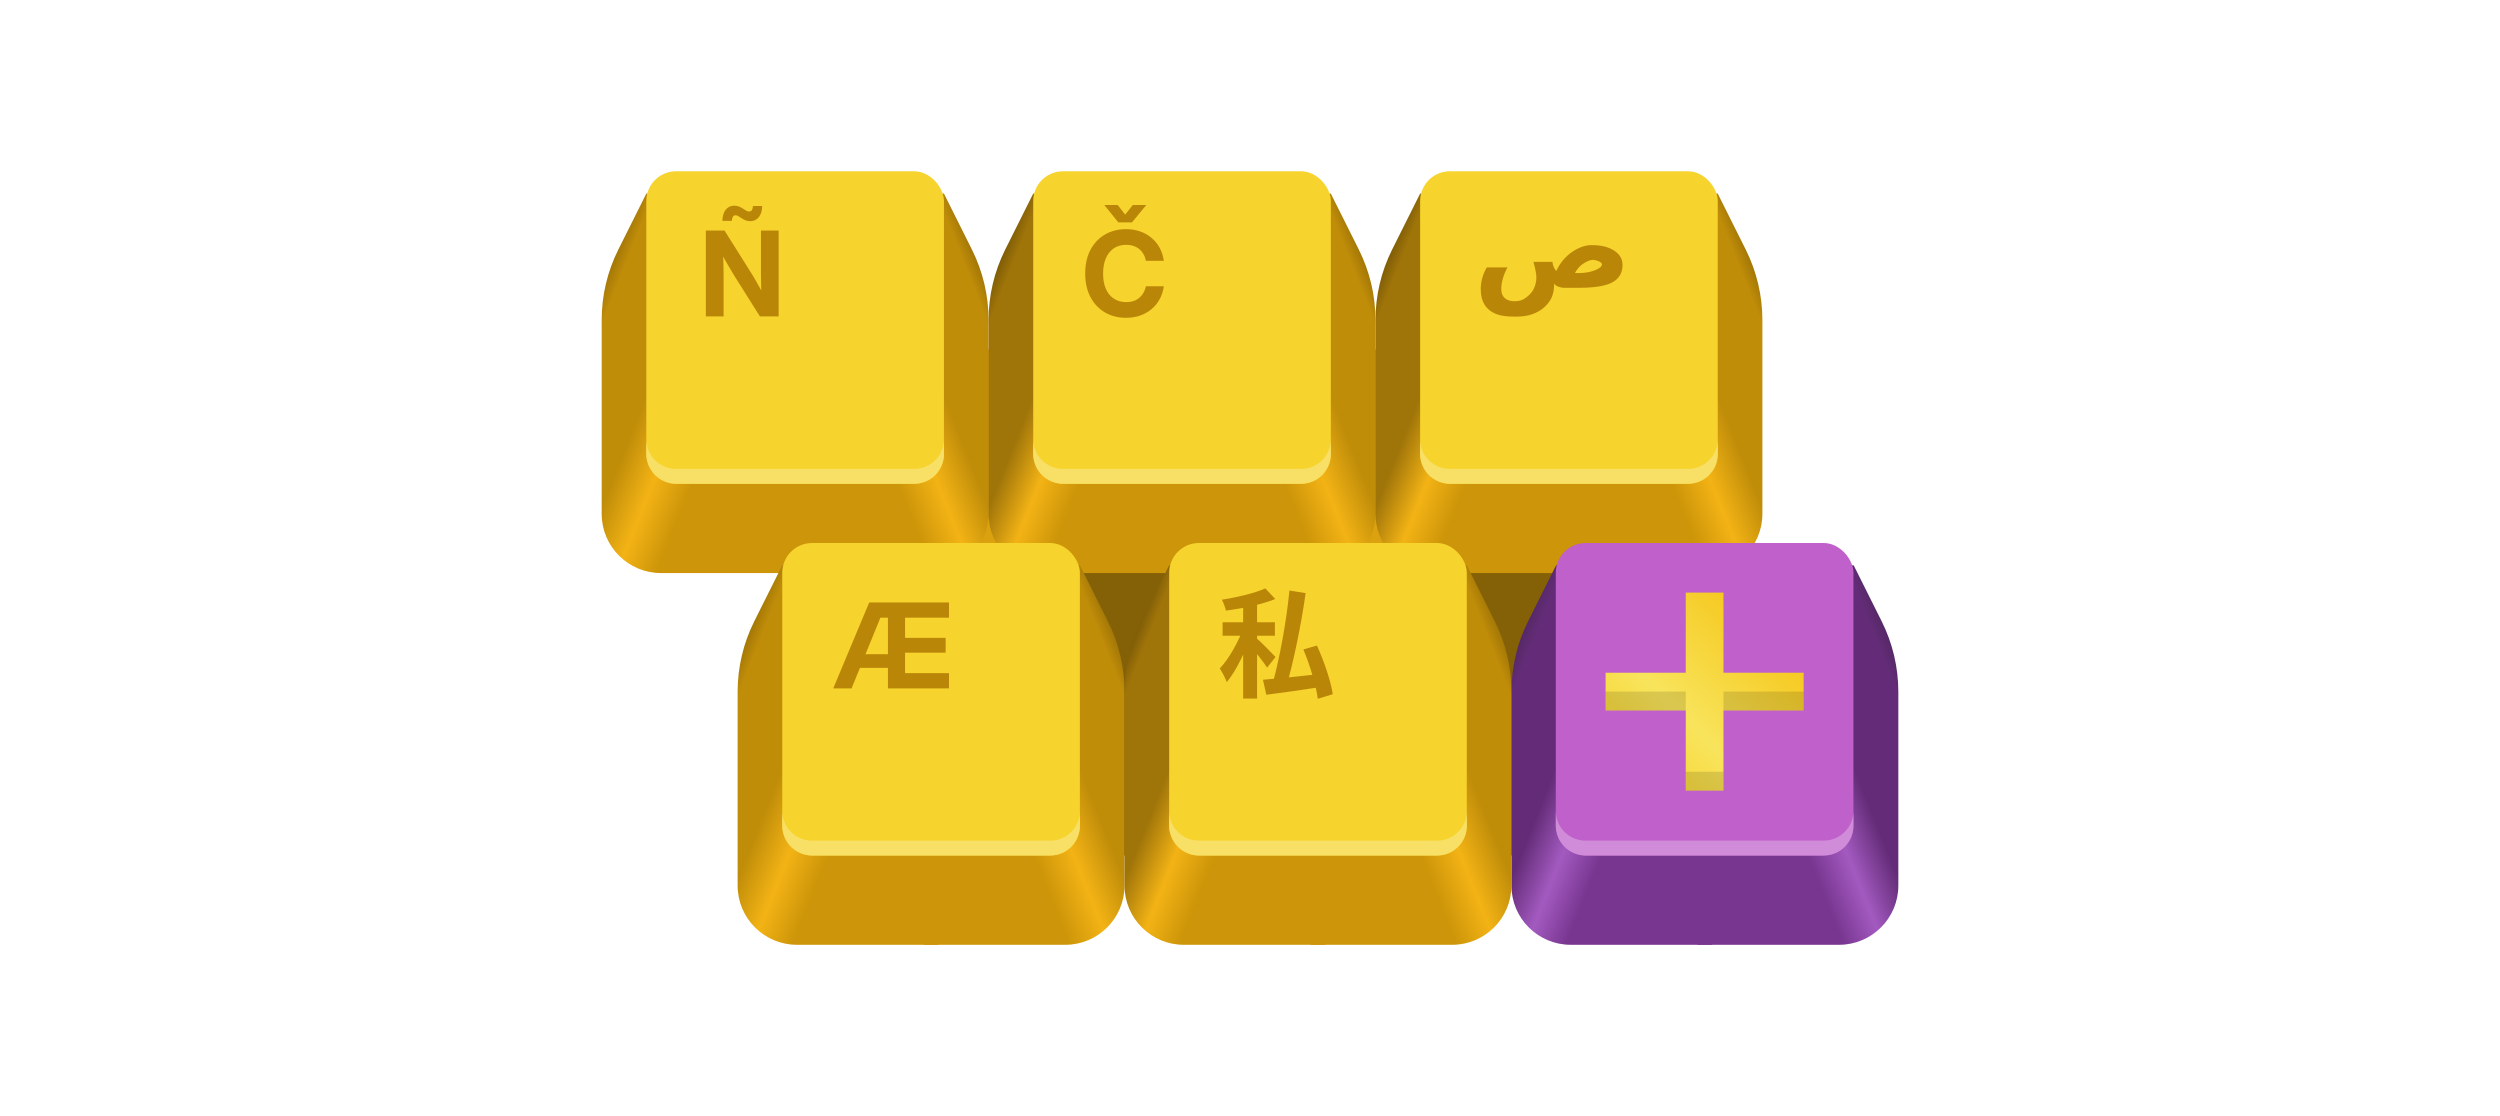 <?xml version="1.0" encoding="UTF-8" standalone="no"?>
<!-- Created with Inkscape (http://www.inkscape.org/) -->

<svg
   width="336"
   height="150"
   viewBox="0 0 336 150"
   version="1.1"
   id="svg1"
   inkscape:version="1.3.2 (091e20ef0f, 2023-11-25)"
   xml:space="preserve"
   sodipodi:docname="multilingual.svg"
   xmlns:inkscape="http://www.inkscape.org/namespaces/inkscape"
   xmlns:sodipodi="http://sodipodi.sourceforge.net/DTD/sodipodi-0.dtd"
   xmlns:xlink="http://www.w3.org/1999/xlink"
   xmlns="http://www.w3.org/2000/svg"
   xmlns:svg="http://www.w3.org/2000/svg"><sodipodi:namedview
     id="namedview1"
     pagecolor="#ffffff"
     bordercolor="#000000"
     borderopacity="0.25"
     inkscape:showpageshadow="false"
     inkscape:pageopacity="0.0"
     inkscape:pagecheckerboard="false"
     inkscape:deskcolor="#ffffff"
     inkscape:document-units="px"
     inkscape:zoom="1.4293017"
     inkscape:cx="117.53992"
     inkscape:cy="-19.240165"
     inkscape:window-width="1920"
     inkscape:window-height="1011"
     inkscape:window-x="0"
     inkscape:window-y="0"
     inkscape:window-maximized="1"
     inkscape:current-layer="layer1-3"
     showgrid="false"><inkscape:grid
       id="grid1"
       units="px"
       originx="0"
       originy="0"
       spacingx="1"
       spacingy="1"
       empcolor="#0099e5"
       empopacity="0.302"
       color="#0099e5"
       opacity="0.149"
       empspacing="5"
       dotted="false"
       gridanglex="30"
       gridanglez="30"
       visible="false" /></sodipodi:namedview><defs
     id="defs1"><linearGradient
       y2="236"
       x2="96"
       y1="236"
       x1="32"
       gradientTransform="translate(604.817,170.586)"
       gradientUnits="userSpaceOnUse"
       id="linearGradient1099"
       xlink:href="#linearGradient1036" /><linearGradient
       id="linearGradient1036"><stop
         id="stop1032"
         offset="0"
         style="stop-color:#d5d3cf;stop-opacity:1;" /><stop
         id="stop1034"
         offset="1"
         style="stop-color:#f6f5f4;stop-opacity:1" /></linearGradient><radialGradient
       r="32"
       fy="-76"
       fx="-244"
       cy="-76"
       cx="-244"
       gradientTransform="matrix(0.883,0,0,0.883,-460.35,463.12)"
       gradientUnits="userSpaceOnUse"
       id="radialGradient1103"
       xlink:href="#linearGradient1069" /><linearGradient
       id="linearGradient1069"><stop
         id="stop1065"
         offset="0"
         style="stop-color:#d5d3cf;stop-opacity:1" /><stop
         id="stop1067-1"
         offset="1"
         style="stop-color:#949390;stop-opacity:1" /></linearGradient><linearGradient
       gradientUnits="userSpaceOnUse"
       y2="232"
       x2="64"
       y1="262.5"
       x1="64"
       id="linearGradient1027"
       xlink:href="#linearGradient1025"
       gradientTransform="translate(-470.586,432.817)" /><linearGradient
       id="linearGradient1025"><stop
         id="stop1021"
         offset="0"
         style="stop-color:#9a9996;stop-opacity:1" /><stop
         id="stop1023"
         offset="1"
         style="stop-color:#77767b;stop-opacity:1" /></linearGradient><inkscape:path-effect
       effect="spiro"
       id="path-effect35304-9"
       is_visible="true"
       lpeversion="0" /><clipPath
       clipPathUnits="userSpaceOnUse"
       id="clipPath1609-7"><path
         sodipodi:nodetypes="cccccc"
         inkscape:connector-curvature="0"
         id="path1611-5"
         d="m 252,116 28,-28 v -8 h -36 v 36 z"
         style="fill:#e74747;stroke:none;stroke-width:0.25px;stroke-linecap:butt;stroke-linejoin:miter;stroke-opacity:1" /></clipPath><linearGradient
       id="linearGradient1697"><stop
         id="stop1685"
         offset="0"
         style="stop-color:#deddda;stop-opacity:1" /><stop
         style="stop-color:#eeeeec;stop-opacity:1"
         offset="0.045"
         id="stop1687" /><stop
         id="stop1689"
         offset="0.091"
         style="stop-color:#deddda;stop-opacity:1" /><stop
         style="stop-color:#deddda;stop-opacity:1"
         offset="0.909"
         id="stop1691" /><stop
         id="stop1693"
         offset="0.955"
         style="stop-color:#eeeeec;stop-opacity:1" /><stop
         id="stop1695"
         offset="1"
         style="stop-color:#c0bfbc;stop-opacity:1" /></linearGradient><clipPath
       clipPathUnits="userSpaceOnUse"
       id="clipPath1289"><path
         style="display:inline;opacity:1;vector-effect:none;fill:none;fill-opacity:1;stroke:#000000;stroke-width:4;stroke-linecap:round;stroke-linejoin:round;stroke-miterlimit:4;stroke-dasharray:none;stroke-dashoffset:0;stroke-opacity:1;marker:none;marker-start:none;marker-mid:none;marker-end:none;paint-order:normal;enable-background:new"
         d="m 64,-148 h 64 l 64,-64 64,64 h 192 c 17.728,0 32,14.272 32,32 v 288 c 0,17.728 -14.272,32 -32,32 H 256 l -64,-64 -64,64 H 64 C 46.272,204 32,189.728 32,172 v -288 c 0,-17.728 14.409,-34.199 32,-32 z"
         id="path1291"
         inkscape:connector-curvature="0"
         sodipodi:nodetypes="scccsssscccssss" /></clipPath><linearGradient
       id="paint3_linear-2-6-5"
       x2="1"
       gradientUnits="userSpaceOnUse"
       gradientTransform="matrix(0,6,-12,0,-64,209.997)"><stop
         stop-color="#C01C27"
         id="stop91-0-7-4" /><stop
         offset="1"
         stop-color="#E01B24"
         id="stop93-2-5-7" /></linearGradient><clipPath
       clipPathUnits="userSpaceOnUse"
       id="clipPath1609"><path
         sodipodi:nodetypes="cccccc"
         inkscape:connector-curvature="0"
         id="path1611"
         d="m 252,116 28,-28 v -8 h -36 v 36 z"
         style="fill:#e74747;stroke:none;stroke-width:0.25px;stroke-linecap:butt;stroke-linejoin:miter;stroke-opacity:1" /></clipPath><inkscape:path-effect
       effect="fillet_chamfer"
       id="path-effect187"
       is_visible="true"
       lpeversion="1"
       nodesatellites_param="F,0,0,1,0,0,0,1 @ F,0,1,1,0,1.414,0,1 @ F,0,0,1,0,1.414,0,1 @ F,0,0,1,0,0,0,1"
       radius="0"
       unit="px"
       method="auto"
       mode="F"
       chamfer_steps="1"
       flexible="false"
       use_knot_distance="true"
       apply_no_radius="true"
       apply_with_radius="true"
       only_selected="false"
       hide_knots="false" /><inkscape:path-effect
       effect="fillet_chamfer"
       id="path-effect136"
       is_visible="true"
       lpeversion="1"
       nodesatellites_param="F,0,0,1,0,2.409,0,1 @ F,0,0,1,0,2.409,0,1 @ F,0,0,1,0,0,0,1 @ F,0,0,1,0,2.719,0,1 @ F,0,0,1,0,2.409,0,1 @ F,0,0,1,0,0,0,1 @ F,0,0,1,0,2.409,0,1"
       radius="0"
       unit="px"
       method="auto"
       mode="F"
       chamfer_steps="1"
       flexible="false"
       use_knot_distance="true"
       apply_no_radius="true"
       apply_with_radius="true"
       only_selected="false"
       hide_knots="false" /><inkscape:path-effect
       effect="fillet_chamfer"
       id="path-effect134"
       is_visible="true"
       lpeversion="1"
       nodesatellites_param="F,0,0,1,0,2.068,0,1 @ F,0,0,1,0,1.428,0,1 @ F,0,0,1,0,0,0,1 @ F,0,0,1,0,3.121,0,1 @ F,0,0,1,0,1.118,0,1 @ F,0,0,1,0,3.086,0,1 @ F,0,0,1,0,0,0,1 @ F,0,0,1,0,2.068,0,1"
       radius="0"
       unit="px"
       method="auto"
       mode="F"
       chamfer_steps="1"
       flexible="false"
       use_knot_distance="true"
       apply_no_radius="true"
       apply_with_radius="true"
       only_selected="false"
       hide_knots="false" /><inkscape:path-effect
       effect="fillet_chamfer"
       id="path-effect132"
       is_visible="true"
       lpeversion="1"
       nodesatellites_param="F,0,0,1,0,2.068,0,1 @ F,0,0,1,0,1.428,0,1 @ F,0,0,1,0,0,0,1 @ F,0,0,1,0,3.121,0,1 @ F,0,0,1,0,1.118,0,1 @ F,0,0,1,0,3.086,0,1 @ F,0,0,1,0,0,0,1 @ F,0,0,1,0,2.068,0,1"
       radius="0"
       unit="px"
       method="auto"
       mode="F"
       chamfer_steps="1"
       flexible="false"
       use_knot_distance="true"
       apply_no_radius="true"
       apply_with_radius="true"
       only_selected="false"
       hide_knots="false" /><inkscape:path-effect
       effect="fillet_chamfer"
       id="path-effect130"
       is_visible="true"
       lpeversion="1"
       nodesatellites_param="F,0,0,1,0,2.068,0,1 @ F,0,0,1,0,1.428,0,1 @ F,0,0,1,0,0,0,1 @ F,0,0,1,0,3.121,0,1 @ F,0,0,1,0,3.086,0,1 @ F,0,0,1,0,0,0,1 @ F,0,0,1,0,2.068,0,1"
       radius="0"
       unit="px"
       method="auto"
       mode="F"
       chamfer_steps="1"
       flexible="false"
       use_knot_distance="true"
       apply_no_radius="true"
       apply_with_radius="true"
       only_selected="false"
       hide_knots="false" /><inkscape:path-effect
       effect="fillet_chamfer"
       id="path-effect49"
       is_visible="true"
       lpeversion="1"
       nodesatellites_param="F,0,0,1,0,0,0,1 @ F,0,0,1,0,5,0,1 @ F,0,0,1,0,7.964,0,1 @ F,0,0,1,0,7.964,0,1 @ F,0,0,1,0,5,0,1 @ F,0,0,1,0,0,0,1"
       radius="0"
       unit="px"
       method="auto"
       mode="F"
       chamfer_steps="1"
       flexible="false"
       use_knot_distance="true"
       apply_no_radius="true"
       apply_with_radius="true"
       only_selected="false"
       hide_knots="false" /><inkscape:path-effect
       effect="fillet_chamfer"
       id="path-effect22"
       is_visible="true"
       lpeversion="1"
       nodesatellites_param="F,0,0,1,0,0,0,1 @ F,0,1,1,0,18.439,0,1 @ F,0,0,1,0,0,0,1 @ F,0,0,1,0,0,0,1 @ F,0,0,1,0,18.439,0,1 @ F,0,0,1,0,0,0,1"
       radius="0"
       unit="px"
       method="auto"
       mode="F"
       chamfer_steps="1"
       flexible="false"
       use_knot_distance="true"
       apply_no_radius="true"
       apply_with_radius="true"
       only_selected="false"
       hide_knots="false" /><inkscape:path-effect
       effect="fillet_chamfer"
       id="path-effect20"
       is_visible="true"
       lpeversion="1"
       nodesatellites_param="F,0,0,1,0,0,0,1 @ F,0,0,1,0,4.963,0,1 @ F,0,0,1,0,0,0,1 @ F,0,0,1,0,0,0,1 @ F,0,0,1,0,0,0,1 @ F,0,0,1,0,0,0,1"
       radius="0"
       unit="px"
       method="auto"
       mode="F"
       chamfer_steps="1"
       flexible="false"
       use_knot_distance="true"
       apply_no_radius="true"
       apply_with_radius="true"
       only_selected="false"
       hide_knots="false" /><inkscape:path-effect
       effect="fillet_chamfer"
       id="path-effect18"
       is_visible="true"
       lpeversion="1"
       nodesatellites_param="F,0,0,1,0,0,0,1 @ F,0,0,1,0,4.963,0,1 @ F,0,0,1,0,0,0,1 @ F,0,0,1,0,0,0,1 @ F,0,0,1,0,0,0,1 @ F,0,0,1,0,0,0,1"
       radius="0"
       unit="px"
       method="auto"
       mode="F"
       chamfer_steps="1"
       flexible="false"
       use_knot_distance="true"
       apply_no_radius="true"
       apply_with_radius="true"
       only_selected="false"
       hide_knots="false" /><inkscape:path-effect
       effect="fillet_chamfer"
       id="path-effect14"
       is_visible="true"
       lpeversion="1"
       nodesatellites_param="F,0,0,1,0,0,0,1 @ F,0,0,1,0,4.963,0,1 @ F,0,0,1,0,0,0,1 @ F,0,0,1,0,0,0,1 @ F,0,0,1,0,0,0,1 @ F,0,0,1,0,0,0,1"
       radius="0"
       unit="px"
       method="auto"
       mode="F"
       chamfer_steps="1"
       flexible="false"
       use_knot_distance="true"
       apply_no_radius="true"
       apply_with_radius="true"
       only_selected="false"
       hide_knots="false" /><inkscape:path-effect
       effect="fillet_chamfer"
       id="path-effect12"
       is_visible="true"
       lpeversion="1"
       nodesatellites_param="F,0,0,1,0,0,0,1 @ F,0,0,1,0,4.963,0,1 @ F,0,0,1,0,0,0,1 @ F,0,0,1,0,0,0,1 @ F,0,0,1,0,0,0,1 @ F,0,0,1,0,0,0,1"
       radius="0"
       unit="px"
       method="auto"
       mode="F"
       chamfer_steps="1"
       flexible="false"
       use_knot_distance="true"
       apply_no_radius="true"
       apply_with_radius="true"
       only_selected="false"
       hide_knots="false" /><inkscape:path-effect
       effect="fillet_chamfer"
       id="path-effect8"
       is_visible="true"
       lpeversion="1"
       nodesatellites_param="F,0,0,1,0,0,0,1 @ F,0,1,1,0,18.439,0,1 @ F,0,0,1,0,0,0,1 @ F,0,0,1,0,0,0,1 @ F,0,0,1,0,18.439,0,1 @ F,0,0,1,0,0,0,1"
       radius="0"
       unit="px"
       method="auto"
       mode="F"
       chamfer_steps="1"
       flexible="false"
       use_knot_distance="true"
       apply_no_radius="true"
       apply_with_radius="true"
       only_selected="false"
       hide_knots="false" /><inkscape:path-effect
       effect="fillet_chamfer"
       id="path-effect93"
       is_visible="true"
       lpeversion="1"
       nodesatellites_param="F,0,0,1,0,4.292,0,1 @ F,0,0,1,0,8,0,1 @ F,0,0,1,0,0,0,1 @ F,0,0,1,0,18.172,0,1 @ F,0,0,1,0,8,0,1 @ F,0,0,1,0,0,0,1 @ F,0,0,1,0,8,0,1"
       radius="0"
       unit="px"
       method="auto"
       mode="F"
       chamfer_steps="1"
       flexible="false"
       use_knot_distance="true"
       apply_no_radius="true"
       apply_with_radius="true"
       only_selected="false"
       hide_knots="false" /><inkscape:path-effect
       effect="fillet_chamfer"
       id="path-effect92"
       is_visible="true"
       lpeversion="1"
       nodesatellites_param="F,0,0,1,0,0,0,1 @ F,0,0,1,0,0,0,1 @ F,0,0,1,0,0,0,1"
       radius="0"
       unit="px"
       method="auto"
       mode="F"
       chamfer_steps="1"
       flexible="false"
       use_knot_distance="true"
       apply_no_radius="true"
       apply_with_radius="true"
       only_selected="false"
       hide_knots="false" /><inkscape:path-effect
       effect="fillet_chamfer"
       id="path-effect81"
       is_visible="true"
       lpeversion="1"
       nodesatellites_param="F,0,0,1,0,0,0,1 @ F,0,0,1,0,0,0,1 @ F,0,0,1,0,0,0,1 @ F,0,0,1,0,0,0,1"
       radius="0"
       unit="px"
       method="auto"
       mode="F"
       chamfer_steps="1"
       flexible="false"
       use_knot_distance="true"
       apply_no_radius="true"
       apply_with_radius="true"
       only_selected="false"
       hide_knots="false" /><inkscape:path-effect
       effect="fillet_chamfer"
       id="path-effect79"
       is_visible="true"
       lpeversion="1"
       nodesatellites_param="F,0,0,1,0,4,0,1 @ F,0,0,1,0,3.985,0,1 @ F,0,0,1,0,2.255,0,1 @ F,0,0,1,0,4,0,1"
       radius="0"
       unit="px"
       method="auto"
       mode="F"
       chamfer_steps="1"
       flexible="false"
       use_knot_distance="true"
       apply_no_radius="true"
       apply_with_radius="true"
       only_selected="false"
       hide_knots="false" /><inkscape:path-effect
       effect="fillet_chamfer"
       id="path-effect78"
       is_visible="true"
       lpeversion="1"
       nodesatellites_param="F,0,0,1,0,0,0,1 @ F,0,0,1,0,0,0,1 @ F,0,0,1,0,0,0,1 @ F,0,0,1,0,0,0,1"
       radius="0"
       unit="px"
       method="auto"
       mode="F"
       chamfer_steps="1"
       flexible="false"
       use_knot_distance="true"
       apply_no_radius="true"
       apply_with_radius="true"
       only_selected="false"
       hide_knots="false" /><radialGradient
       r="32"
       fy="-76"
       fx="-244"
       cy="-76"
       cx="-244"
       gradientTransform="matrix(0.883,0,0,0.883,-460.35,463.12)"
       gradientUnits="userSpaceOnUse"
       id="radialGradient1103-3"
       xlink:href="#linearGradient1069" /><inkscape:path-effect
       effect="spiro"
       id="path-effect35304-9-5"
       is_visible="true"
       lpeversion="0" /><clipPath
       clipPathUnits="userSpaceOnUse"
       id="clipPath1609-7-4"><path
         sodipodi:nodetypes="cccccc"
         inkscape:connector-curvature="0"
         id="path1611-5-7"
         d="m 252,116 28,-28 v -8 h -36 v 36 z"
         style="fill:#e74747;stroke:none;stroke-width:0.25px;stroke-linecap:butt;stroke-linejoin:miter;stroke-opacity:1" /></clipPath><clipPath
       clipPathUnits="userSpaceOnUse"
       id="clipPath1289-6"><path
         style="display:inline;opacity:1;vector-effect:none;fill:none;fill-opacity:1;stroke:#000000;stroke-width:4;stroke-linecap:round;stroke-linejoin:round;stroke-miterlimit:4;stroke-dasharray:none;stroke-dashoffset:0;stroke-opacity:1;marker:none;marker-start:none;marker-mid:none;marker-end:none;paint-order:normal;enable-background:new"
         d="m 64,-148 h 64 l 64,-64 64,64 h 192 c 17.728,0 32,14.272 32,32 v 288 c 0,17.728 -14.272,32 -32,32 H 256 l -64,-64 -64,64 H 64 C 46.272,204 32,189.728 32,172 v -288 c 0,-17.728 14.409,-34.199 32,-32 z"
         id="path1291-8"
         inkscape:connector-curvature="0"
         sodipodi:nodetypes="scccsssscccssss" /></clipPath><linearGradient
       id="paint3_linear-2-6-5-8"
       x2="1"
       gradientUnits="userSpaceOnUse"
       gradientTransform="matrix(0,6,-12,0,-64,209.997)"><stop
         stop-color="#C01C27"
         id="stop91-0-7-4-4" /><stop
         offset="1"
         stop-color="#E01B24"
         id="stop93-2-5-7-3" /></linearGradient><clipPath
       clipPathUnits="userSpaceOnUse"
       id="clipPath1609-1"><path
         sodipodi:nodetypes="cccccc"
         inkscape:connector-curvature="0"
         id="path1611-4"
         d="m 252,116 28,-28 v -8 h -36 v 36 z"
         style="fill:#e74747;stroke:none;stroke-width:0.25px;stroke-linecap:butt;stroke-linejoin:miter;stroke-opacity:1" /></clipPath><linearGradient
       id="linearGradient71"
       inkscape:collect="always"><stop
         style="stop-color:#783690;stop-opacity:1"
         offset="0"
         id="stop66" /><stop
         style="stop-color:#783690;stop-opacity:1"
         offset="0.426"
         id="stop67" /><stop
         style="stop-color:#a35ac0;stop-opacity:1;"
         offset="0.563"
         id="stop68" /><stop
         style="stop-color:#642c78;stop-opacity:1"
         offset="0.705"
         id="stop69" /><stop
         style="stop-color:#642c78;stop-opacity:1"
         offset="0.955"
         id="stop70" /><stop
         style="stop-color:#562968;stop-opacity:1;"
         offset="1"
         id="stop71" /></linearGradient><linearGradient
       id="linearGradient47"
       inkscape:collect="always"><stop
         style="stop-color:#cd9509;stop-opacity:1;"
         offset="0"
         id="stop42" /><stop
         style="stop-color:#cd9509;stop-opacity:1;"
         offset="0.426"
         id="stop43" /><stop
         style="stop-color:#f3b315;stop-opacity:1;"
         offset="0.563"
         id="stop44" /><stop
         style="stop-color:#9f7409;stop-opacity:1;"
         offset="0.705"
         id="stop45" /><stop
         style="stop-color:#9f7409;stop-opacity:1;"
         offset="0.955"
         id="stop46" /><stop
         style="stop-color:#815e07;stop-opacity:1;"
         offset="1"
         id="stop47" /></linearGradient><linearGradient
       id="linearGradient16"
       inkscape:collect="always"><stop
         style="stop-color:#cd9509;stop-opacity:1;"
         offset="0"
         id="stop11" /><stop
         style="stop-color:#cd9509;stop-opacity:1;"
         offset="0.426"
         id="stop12" /><stop
         style="stop-color:#f3b315;stop-opacity:1;"
         offset="0.563"
         id="stop13" /><stop
         style="stop-color:#c08d09;stop-opacity:1;"
         offset="0.705"
         id="stop14" /><stop
         style="stop-color:#c08d09;stop-opacity:1;"
         offset="0.955"
         id="stop15" /><stop
         style="stop-color:#a57907;stop-opacity:1;"
         offset="1"
         id="stop16" /></linearGradient><radialGradient
       r="32"
       fy="-76"
       fx="-244"
       cy="-76"
       cx="-244"
       gradientTransform="matrix(0.883,0,0,0.883,-460.35,463.12)"
       gradientUnits="userSpaceOnUse"
       id="radialGradient1103-5"
       xlink:href="#linearGradient1069" /><inkscape:path-effect
       effect="spiro"
       id="path-effect35304-9-9"
       is_visible="true"
       lpeversion="0" /><clipPath
       clipPathUnits="userSpaceOnUse"
       id="clipPath1609-7-1"><path
         sodipodi:nodetypes="cccccc"
         inkscape:connector-curvature="0"
         id="path1611-5-2"
         d="m 252,116 28,-28 v -8 h -36 v 36 z"
         style="fill:#e74747;stroke:none;stroke-width:0.25px;stroke-linecap:butt;stroke-linejoin:miter;stroke-opacity:1" /></clipPath><clipPath
       clipPathUnits="userSpaceOnUse"
       id="clipPath1289-62"><path
         style="display:inline;opacity:1;vector-effect:none;fill:none;fill-opacity:1;stroke:#000000;stroke-width:4;stroke-linecap:round;stroke-linejoin:round;stroke-miterlimit:4;stroke-dasharray:none;stroke-dashoffset:0;stroke-opacity:1;marker:none;marker-start:none;marker-mid:none;marker-end:none;paint-order:normal;enable-background:new"
         d="m 64,-148 h 64 l 64,-64 64,64 h 192 c 17.728,0 32,14.272 32,32 v 288 c 0,17.728 -14.272,32 -32,32 H 256 l -64,-64 -64,64 H 64 C 46.272,204 32,189.728 32,172 v -288 c 0,-17.728 14.409,-34.199 32,-32 z"
         id="path1291-6"
         inkscape:connector-curvature="0"
         sodipodi:nodetypes="scccsssscccssss" /></clipPath><linearGradient
       id="paint3_linear-2-6-5-1"
       x2="1"
       gradientUnits="userSpaceOnUse"
       gradientTransform="matrix(0,6,-12,0,-64,209.997)"><stop
         stop-color="#C01C27"
         id="stop91-0-7-4-8" /><stop
         offset="1"
         stop-color="#E01B24"
         id="stop93-2-5-7-7" /></linearGradient><clipPath
       clipPathUnits="userSpaceOnUse"
       id="clipPath1609-9"><path
         sodipodi:nodetypes="cccccc"
         inkscape:connector-curvature="0"
         id="path1611-2"
         d="m 252,116 28,-28 v -8 h -36 v 36 z"
         style="fill:#e74747;stroke:none;stroke-width:0.25px;stroke-linecap:butt;stroke-linejoin:miter;stroke-opacity:1" /></clipPath><inkscape:path-effect
       effect="fillet_chamfer"
       id="path-effect187-0"
       is_visible="true"
       lpeversion="1"
       nodesatellites_param="F,0,0,1,0,0,0,1 @ F,0,1,1,0,1.414,0,1 @ F,0,0,1,0,1.414,0,1 @ F,0,0,1,0,0,0,1"
       radius="0"
       unit="px"
       method="auto"
       mode="F"
       chamfer_steps="1"
       flexible="false"
       use_knot_distance="true"
       apply_no_radius="true"
       apply_with_radius="true"
       only_selected="false"
       hide_knots="false" /><linearGradient
       id="linearGradient138"
       inkscape:collect="always"><stop
         style="stop-color:#f6d32d;stop-opacity:1;"
         offset="0"
         id="stop138" /><stop
         style="stop-color:#f8e45c;stop-opacity:1"
         offset="0.36"
         id="stop140" /><stop
         style="stop-color:#f5c211;stop-opacity:1"
         offset="1"
         id="stop139" /></linearGradient><inkscape:path-effect
       effect="fillet_chamfer"
       id="path-effect136-2"
       is_visible="true"
       lpeversion="1"
       nodesatellites_param="F,0,0,1,0,2.409,0,1 @ F,0,0,1,0,2.409,0,1 @ F,0,0,1,0,0,0,1 @ F,0,0,1,0,2.719,0,1 @ F,0,0,1,0,2.409,0,1 @ F,0,0,1,0,0,0,1 @ F,0,0,1,0,2.409,0,1"
       radius="0"
       unit="px"
       method="auto"
       mode="F"
       chamfer_steps="1"
       flexible="false"
       use_knot_distance="true"
       apply_no_radius="true"
       apply_with_radius="true"
       only_selected="false"
       hide_knots="false" /><inkscape:path-effect
       effect="fillet_chamfer"
       id="path-effect134-3"
       is_visible="true"
       lpeversion="1"
       nodesatellites_param="F,0,0,1,0,2.068,0,1 @ F,0,0,1,0,1.428,0,1 @ F,0,0,1,0,0,0,1 @ F,0,0,1,0,3.121,0,1 @ F,0,0,1,0,1.118,0,1 @ F,0,0,1,0,3.086,0,1 @ F,0,0,1,0,0,0,1 @ F,0,0,1,0,2.068,0,1"
       radius="0"
       unit="px"
       method="auto"
       mode="F"
       chamfer_steps="1"
       flexible="false"
       use_knot_distance="true"
       apply_no_radius="true"
       apply_with_radius="true"
       only_selected="false"
       hide_knots="false" /><inkscape:path-effect
       effect="fillet_chamfer"
       id="path-effect132-7"
       is_visible="true"
       lpeversion="1"
       nodesatellites_param="F,0,0,1,0,2.068,0,1 @ F,0,0,1,0,1.428,0,1 @ F,0,0,1,0,0,0,1 @ F,0,0,1,0,3.121,0,1 @ F,0,0,1,0,1.118,0,1 @ F,0,0,1,0,3.086,0,1 @ F,0,0,1,0,0,0,1 @ F,0,0,1,0,2.068,0,1"
       radius="0"
       unit="px"
       method="auto"
       mode="F"
       chamfer_steps="1"
       flexible="false"
       use_knot_distance="true"
       apply_no_radius="true"
       apply_with_radius="true"
       only_selected="false"
       hide_knots="false" /><inkscape:path-effect
       effect="fillet_chamfer"
       id="path-effect130-5"
       is_visible="true"
       lpeversion="1"
       nodesatellites_param="F,0,0,1,0,2.068,0,1 @ F,0,0,1,0,1.428,0,1 @ F,0,0,1,0,0,0,1 @ F,0,0,1,0,3.121,0,1 @ F,0,0,1,0,3.086,0,1 @ F,0,0,1,0,0,0,1 @ F,0,0,1,0,2.068,0,1"
       radius="0"
       unit="px"
       method="auto"
       mode="F"
       chamfer_steps="1"
       flexible="false"
       use_knot_distance="true"
       apply_no_radius="true"
       apply_with_radius="true"
       only_selected="false"
       hide_knots="false" /><inkscape:path-effect
       effect="fillet_chamfer"
       id="path-effect49-9"
       is_visible="true"
       lpeversion="1"
       nodesatellites_param="F,0,0,1,0,0,0,1 @ F,0,0,1,0,5,0,1 @ F,0,0,1,0,7.964,0,1 @ F,0,0,1,0,7.964,0,1 @ F,0,0,1,0,5,0,1 @ F,0,0,1,0,0,0,1"
       radius="0"
       unit="px"
       method="auto"
       mode="F"
       chamfer_steps="1"
       flexible="false"
       use_knot_distance="true"
       apply_no_radius="true"
       apply_with_radius="true"
       only_selected="false"
       hide_knots="false" /><inkscape:path-effect
       effect="fillet_chamfer"
       id="path-effect22-2"
       is_visible="true"
       lpeversion="1"
       nodesatellites_param="F,0,0,1,0,0,0,1 @ F,0,1,1,0,18.439,0,1 @ F,0,0,1,0,0,0,1 @ F,0,0,1,0,0,0,1 @ F,0,0,1,0,18.439,0,1 @ F,0,0,1,0,0,0,1"
       radius="0"
       unit="px"
       method="auto"
       mode="F"
       chamfer_steps="1"
       flexible="false"
       use_knot_distance="true"
       apply_no_radius="true"
       apply_with_radius="true"
       only_selected="false"
       hide_knots="false" /><inkscape:path-effect
       effect="fillet_chamfer"
       id="path-effect20-2"
       is_visible="true"
       lpeversion="1"
       nodesatellites_param="F,0,0,1,0,0,0,1 @ F,0,0,1,0,4.963,0,1 @ F,0,0,1,0,0,0,1 @ F,0,0,1,0,0,0,1 @ F,0,0,1,0,0,0,1 @ F,0,0,1,0,0,0,1"
       radius="0"
       unit="px"
       method="auto"
       mode="F"
       chamfer_steps="1"
       flexible="false"
       use_knot_distance="true"
       apply_no_radius="true"
       apply_with_radius="true"
       only_selected="false"
       hide_knots="false" /><inkscape:path-effect
       effect="fillet_chamfer"
       id="path-effect18-8"
       is_visible="true"
       lpeversion="1"
       nodesatellites_param="F,0,0,1,0,0,0,1 @ F,0,0,1,0,4.963,0,1 @ F,0,0,1,0,0,0,1 @ F,0,0,1,0,0,0,1 @ F,0,0,1,0,0,0,1 @ F,0,0,1,0,0,0,1"
       radius="0"
       unit="px"
       method="auto"
       mode="F"
       chamfer_steps="1"
       flexible="false"
       use_knot_distance="true"
       apply_no_radius="true"
       apply_with_radius="true"
       only_selected="false"
       hide_knots="false" /><inkscape:path-effect
       effect="fillet_chamfer"
       id="path-effect14-9"
       is_visible="true"
       lpeversion="1"
       nodesatellites_param="F,0,0,1,0,0,0,1 @ F,0,0,1,0,4.963,0,1 @ F,0,0,1,0,0,0,1 @ F,0,0,1,0,0,0,1 @ F,0,0,1,0,0,0,1 @ F,0,0,1,0,0,0,1"
       radius="0"
       unit="px"
       method="auto"
       mode="F"
       chamfer_steps="1"
       flexible="false"
       use_knot_distance="true"
       apply_no_radius="true"
       apply_with_radius="true"
       only_selected="false"
       hide_knots="false" /><inkscape:path-effect
       effect="fillet_chamfer"
       id="path-effect12-7"
       is_visible="true"
       lpeversion="1"
       nodesatellites_param="F,0,0,1,0,0,0,1 @ F,0,0,1,0,4.963,0,1 @ F,0,0,1,0,0,0,1 @ F,0,0,1,0,0,0,1 @ F,0,0,1,0,0,0,1 @ F,0,0,1,0,0,0,1"
       radius="0"
       unit="px"
       method="auto"
       mode="F"
       chamfer_steps="1"
       flexible="false"
       use_knot_distance="true"
       apply_no_radius="true"
       apply_with_radius="true"
       only_selected="false"
       hide_knots="false" /><inkscape:path-effect
       effect="fillet_chamfer"
       id="path-effect8-3"
       is_visible="true"
       lpeversion="1"
       nodesatellites_param="F,0,0,1,0,0,0,1 @ F,0,1,1,0,18.439,0,1 @ F,0,0,1,0,0,0,1 @ F,0,0,1,0,0,0,1 @ F,0,0,1,0,18.439,0,1 @ F,0,0,1,0,0,0,1"
       radius="0"
       unit="px"
       method="auto"
       mode="F"
       chamfer_steps="1"
       flexible="false"
       use_knot_distance="true"
       apply_no_radius="true"
       apply_with_radius="true"
       only_selected="false"
       hide_knots="false" /><inkscape:path-effect
       effect="fillet_chamfer"
       id="path-effect93-6"
       is_visible="true"
       lpeversion="1"
       nodesatellites_param="F,0,0,1,0,4.292,0,1 @ F,0,0,1,0,8,0,1 @ F,0,0,1,0,0,0,1 @ F,0,0,1,0,18.172,0,1 @ F,0,0,1,0,8,0,1 @ F,0,0,1,0,0,0,1 @ F,0,0,1,0,8,0,1"
       radius="0"
       unit="px"
       method="auto"
       mode="F"
       chamfer_steps="1"
       flexible="false"
       use_knot_distance="true"
       apply_no_radius="true"
       apply_with_radius="true"
       only_selected="false"
       hide_knots="false" /><inkscape:path-effect
       effect="fillet_chamfer"
       id="path-effect92-1"
       is_visible="true"
       lpeversion="1"
       nodesatellites_param="F,0,0,1,0,0,0,1 @ F,0,0,1,0,0,0,1 @ F,0,0,1,0,0,0,1"
       radius="0"
       unit="px"
       method="auto"
       mode="F"
       chamfer_steps="1"
       flexible="false"
       use_knot_distance="true"
       apply_no_radius="true"
       apply_with_radius="true"
       only_selected="false"
       hide_knots="false" /><inkscape:path-effect
       effect="fillet_chamfer"
       id="path-effect81-2"
       is_visible="true"
       lpeversion="1"
       nodesatellites_param="F,0,0,1,0,0,0,1 @ F,0,0,1,0,0,0,1 @ F,0,0,1,0,0,0,1 @ F,0,0,1,0,0,0,1"
       radius="0"
       unit="px"
       method="auto"
       mode="F"
       chamfer_steps="1"
       flexible="false"
       use_knot_distance="true"
       apply_no_radius="true"
       apply_with_radius="true"
       only_selected="false"
       hide_knots="false" /><inkscape:path-effect
       effect="fillet_chamfer"
       id="path-effect79-9"
       is_visible="true"
       lpeversion="1"
       nodesatellites_param="F,0,0,1,0,4,0,1 @ F,0,0,1,0,3.985,0,1 @ F,0,0,1,0,2.255,0,1 @ F,0,0,1,0,4,0,1"
       radius="0"
       unit="px"
       method="auto"
       mode="F"
       chamfer_steps="1"
       flexible="false"
       use_knot_distance="true"
       apply_no_radius="true"
       apply_with_radius="true"
       only_selected="false"
       hide_knots="false" /><inkscape:path-effect
       effect="fillet_chamfer"
       id="path-effect78-3"
       is_visible="true"
       lpeversion="1"
       nodesatellites_param="F,0,0,1,0,0,0,1 @ F,0,0,1,0,0,0,1 @ F,0,0,1,0,0,0,1 @ F,0,0,1,0,0,0,1"
       radius="0"
       unit="px"
       method="auto"
       mode="F"
       chamfer_steps="1"
       flexible="false"
       use_knot_distance="true"
       apply_no_radius="true"
       apply_with_radius="true"
       only_selected="false"
       hide_knots="false" /><radialGradient
       r="32"
       fy="-76"
       fx="-244"
       cy="-76"
       cx="-244"
       gradientTransform="matrix(0.883,0,0,0.883,-460.35,463.12)"
       gradientUnits="userSpaceOnUse"
       id="radialGradient1103-3-1"
       xlink:href="#linearGradient1069" /><inkscape:path-effect
       effect="spiro"
       id="path-effect35304-9-5-9"
       is_visible="true"
       lpeversion="0" /><clipPath
       clipPathUnits="userSpaceOnUse"
       id="clipPath1609-7-4-4"><path
         sodipodi:nodetypes="cccccc"
         inkscape:connector-curvature="0"
         id="path1611-5-7-7"
         d="m 252,116 28,-28 v -8 h -36 v 36 z"
         style="fill:#e74747;stroke:none;stroke-width:0.25px;stroke-linecap:butt;stroke-linejoin:miter;stroke-opacity:1" /></clipPath><clipPath
       clipPathUnits="userSpaceOnUse"
       id="clipPath1289-6-8"><path
         style="display:inline;opacity:1;vector-effect:none;fill:none;fill-opacity:1;stroke:#000000;stroke-width:4;stroke-linecap:round;stroke-linejoin:round;stroke-miterlimit:4;stroke-dasharray:none;stroke-dashoffset:0;stroke-opacity:1;marker:none;marker-start:none;marker-mid:none;marker-end:none;paint-order:normal;enable-background:new"
         d="m 64,-148 h 64 l 64,-64 64,64 h 192 c 17.728,0 32,14.272 32,32 v 288 c 0,17.728 -14.272,32 -32,32 H 256 l -64,-64 -64,64 H 64 C 46.272,204 32,189.728 32,172 v -288 c 0,-17.728 14.409,-34.199 32,-32 z"
         id="path1291-8-4"
         inkscape:connector-curvature="0"
         sodipodi:nodetypes="scccsssscccssss" /></clipPath><linearGradient
       id="paint3_linear-2-6-5-8-5"
       x2="1"
       gradientUnits="userSpaceOnUse"
       gradientTransform="matrix(0,6,-12,0,-64,209.997)"><stop
         stop-color="#C01C27"
         id="stop91-0-7-4-4-0" /><stop
         offset="1"
         stop-color="#E01B24"
         id="stop93-2-5-7-3-3" /></linearGradient><clipPath
       clipPathUnits="userSpaceOnUse"
       id="clipPath1609-1-6"><path
         sodipodi:nodetypes="cccccc"
         inkscape:connector-curvature="0"
         id="path1611-4-1"
         d="m 252,116 28,-28 v -8 h -36 v 36 z"
         style="fill:#e74747;stroke:none;stroke-width:0.25px;stroke-linecap:butt;stroke-linejoin:miter;stroke-opacity:1" /></clipPath><linearGradient
       inkscape:collect="always"
       xlink:href="#linearGradient16"
       id="linearGradient52"
       gradientUnits="userSpaceOnUse"
       gradientTransform="translate(252.479,-264.338)"
       x1="-394.484"
       y1="291.078"
       x2="-360.762"
       y2="277.624" /><linearGradient
       inkscape:collect="always"
       xlink:href="#linearGradient16"
       id="linearGradient33"
       gradientUnits="userSpaceOnUse"
       gradientTransform="matrix(-1,0,0,1,-540.437,-264.338)"
       x1="-394.484"
       y1="291.078"
       x2="-360.762"
       y2="277.624" /><linearGradient
       inkscape:collect="always"
       xlink:href="#linearGradient47"
       id="linearGradient41"
       gradientUnits="userSpaceOnUse"
       gradientTransform="matrix(-1,0,0,1,-465.029,-225.91)"
       x1="-394.484"
       y1="291.078"
       x2="-360.762"
       y2="277.624" /><linearGradient
       inkscape:collect="always"
       xlink:href="#linearGradient16"
       id="linearGradient42"
       gradientUnits="userSpaceOnUse"
       gradientTransform="translate(327.886,-225.91)"
       x1="-394.484"
       y1="291.078"
       x2="-360.762"
       y2="277.624" /><linearGradient
       inkscape:collect="always"
       xlink:href="#linearGradient16"
       id="linearGradient50"
       gradientUnits="userSpaceOnUse"
       gradientTransform="matrix(-1,0,0,1,-548.14,-198.189)"
       x1="-394.484"
       y1="291.078"
       x2="-360.762"
       y2="277.624" /><linearGradient
       inkscape:collect="always"
       xlink:href="#linearGradient16"
       id="linearGradient51"
       gradientUnits="userSpaceOnUse"
       gradientTransform="translate(244.776,-198.189)"
       x1="-394.484"
       y1="291.078"
       x2="-360.762"
       y2="277.624" /><linearGradient
       inkscape:collect="always"
       xlink:href="#linearGradient71"
       id="linearGradient53"
       gradientUnits="userSpaceOnUse"
       gradientTransform="matrix(-1,0,0,1,-414.315,-225.91)"
       x1="-394.484"
       y1="291.078"
       x2="-360.762"
       y2="277.624" /><linearGradient
       inkscape:collect="always"
       xlink:href="#linearGradient71"
       id="linearGradient54"
       gradientUnits="userSpaceOnUse"
       gradientTransform="translate(378.601,-225.91)"
       x1="-394.484"
       y1="291.078"
       x2="-360.762"
       y2="277.624" /><linearGradient
       inkscape:collect="always"
       xlink:href="#linearGradient138"
       id="linearGradient37"
       x1="67.589"
       y1="15.199"
       x2="89.713"
       y2="-6.925"
       gradientUnits="userSpaceOnUse"
       gradientTransform="translate(-96.543,27)" /><linearGradient
       inkscape:collect="always"
       xlink:href="#linearGradient47"
       id="linearGradient48"
       gradientUnits="userSpaceOnUse"
       gradientTransform="matrix(-1,0,0,1,-402.879,-297.338)"
       x1="-394.484"
       y1="291.078"
       x2="-360.762"
       y2="277.624" /><linearGradient
       inkscape:collect="always"
       xlink:href="#linearGradient16"
       id="linearGradient49"
       gradientUnits="userSpaceOnUse"
       gradientTransform="translate(390.037,-297.338)"
       x1="-394.484"
       y1="291.078"
       x2="-360.762"
       y2="277.624" /><linearGradient
       inkscape:collect="always"
       xlink:href="#linearGradient47"
       id="linearGradient55"
       gradientUnits="userSpaceOnUse"
       gradientTransform="matrix(-1,0,0,1,-449.698,-97.716)"
       x1="-394.484"
       y1="291.078"
       x2="-360.762"
       y2="277.624" /><linearGradient
       inkscape:collect="always"
       xlink:href="#linearGradient16"
       id="linearGradient56"
       gradientUnits="userSpaceOnUse"
       gradientTransform="translate(343.218,-97.716)"
       x1="-394.484"
       y1="291.078"
       x2="-360.762"
       y2="277.624" /><radialGradient
       r="32"
       fy="-76"
       fx="-244"
       cy="-76"
       cx="-244"
       gradientTransform="matrix(0.883,0,0,0.883,-460.35,463.12)"
       gradientUnits="userSpaceOnUse"
       id="radialGradient1103-8"
       xlink:href="#linearGradient1069" /><inkscape:path-effect
       effect="spiro"
       id="path-effect35304-9-4"
       is_visible="true"
       lpeversion="0" /><clipPath
       clipPathUnits="userSpaceOnUse"
       id="clipPath1609-7-9"><path
         sodipodi:nodetypes="cccccc"
         inkscape:connector-curvature="0"
         id="path1611-5-20"
         d="m 252,116 28,-28 v -8 h -36 v 36 z"
         style="fill:#e74747;stroke:none;stroke-width:0.25px;stroke-linecap:butt;stroke-linejoin:miter;stroke-opacity:1" /></clipPath><clipPath
       clipPathUnits="userSpaceOnUse"
       id="clipPath1289-4"><path
         style="display:inline;opacity:1;vector-effect:none;fill:none;fill-opacity:1;stroke:#000000;stroke-width:4;stroke-linecap:round;stroke-linejoin:round;stroke-miterlimit:4;stroke-dasharray:none;stroke-dashoffset:0;stroke-opacity:1;marker:none;marker-start:none;marker-mid:none;marker-end:none;paint-order:normal;enable-background:new"
         d="m 64,-148 h 64 l 64,-64 64,64 h 192 c 17.728,0 32,14.272 32,32 v 288 c 0,17.728 -14.272,32 -32,32 H 256 l -64,-64 -64,64 H 64 C 46.272,204 32,189.728 32,172 v -288 c 0,-17.728 14.409,-34.199 32,-32 z"
         id="path1291-9"
         inkscape:connector-curvature="0"
         sodipodi:nodetypes="scccsssscccssss" /></clipPath><linearGradient
       id="paint3_linear-2-6-5-5"
       x2="1"
       gradientUnits="userSpaceOnUse"
       gradientTransform="matrix(0,6,-12,0,-64,209.997)"><stop
         stop-color="#C01C27"
         id="stop91-0-7-4-0" /><stop
         offset="1"
         stop-color="#E01B24"
         id="stop93-2-5-7-4" /></linearGradient><clipPath
       clipPathUnits="userSpaceOnUse"
       id="clipPath1609-8"><path
         sodipodi:nodetypes="cccccc"
         inkscape:connector-curvature="0"
         id="path1611-7"
         d="m 252,116 28,-28 v -8 h -36 v 36 z"
         style="fill:#e74747;stroke:none;stroke-width:0.25px;stroke-linecap:butt;stroke-linejoin:miter;stroke-opacity:1" /></clipPath><inkscape:path-effect
       effect="fillet_chamfer"
       id="path-effect187-1"
       is_visible="true"
       lpeversion="1"
       nodesatellites_param="F,0,0,1,0,0,0,1 @ F,0,1,1,0,1.414,0,1 @ F,0,0,1,0,1.414,0,1 @ F,0,0,1,0,0,0,1"
       radius="0"
       unit="px"
       method="auto"
       mode="F"
       chamfer_steps="1"
       flexible="false"
       use_knot_distance="true"
       apply_no_radius="true"
       apply_with_radius="true"
       only_selected="false"
       hide_knots="false" /><inkscape:path-effect
       effect="fillet_chamfer"
       id="path-effect136-22"
       is_visible="true"
       lpeversion="1"
       nodesatellites_param="F,0,0,1,0,2.409,0,1 @ F,0,0,1,0,2.409,0,1 @ F,0,0,1,0,0,0,1 @ F,0,0,1,0,2.719,0,1 @ F,0,0,1,0,2.409,0,1 @ F,0,0,1,0,0,0,1 @ F,0,0,1,0,2.409,0,1"
       radius="0"
       unit="px"
       method="auto"
       mode="F"
       chamfer_steps="1"
       flexible="false"
       use_knot_distance="true"
       apply_no_radius="true"
       apply_with_radius="true"
       only_selected="false"
       hide_knots="false" /><inkscape:path-effect
       effect="fillet_chamfer"
       id="path-effect134-6"
       is_visible="true"
       lpeversion="1"
       nodesatellites_param="F,0,0,1,0,2.068,0,1 @ F,0,0,1,0,1.428,0,1 @ F,0,0,1,0,0,0,1 @ F,0,0,1,0,3.121,0,1 @ F,0,0,1,0,1.118,0,1 @ F,0,0,1,0,3.086,0,1 @ F,0,0,1,0,0,0,1 @ F,0,0,1,0,2.068,0,1"
       radius="0"
       unit="px"
       method="auto"
       mode="F"
       chamfer_steps="1"
       flexible="false"
       use_knot_distance="true"
       apply_no_radius="true"
       apply_with_radius="true"
       only_selected="false"
       hide_knots="false" /><inkscape:path-effect
       effect="fillet_chamfer"
       id="path-effect132-1"
       is_visible="true"
       lpeversion="1"
       nodesatellites_param="F,0,0,1,0,2.068,0,1 @ F,0,0,1,0,1.428,0,1 @ F,0,0,1,0,0,0,1 @ F,0,0,1,0,3.121,0,1 @ F,0,0,1,0,1.118,0,1 @ F,0,0,1,0,3.086,0,1 @ F,0,0,1,0,0,0,1 @ F,0,0,1,0,2.068,0,1"
       radius="0"
       unit="px"
       method="auto"
       mode="F"
       chamfer_steps="1"
       flexible="false"
       use_knot_distance="true"
       apply_no_radius="true"
       apply_with_radius="true"
       only_selected="false"
       hide_knots="false" /><inkscape:path-effect
       effect="fillet_chamfer"
       id="path-effect130-0"
       is_visible="true"
       lpeversion="1"
       nodesatellites_param="F,0,0,1,0,2.068,0,1 @ F,0,0,1,0,1.428,0,1 @ F,0,0,1,0,0,0,1 @ F,0,0,1,0,3.121,0,1 @ F,0,0,1,0,3.086,0,1 @ F,0,0,1,0,0,0,1 @ F,0,0,1,0,2.068,0,1"
       radius="0"
       unit="px"
       method="auto"
       mode="F"
       chamfer_steps="1"
       flexible="false"
       use_knot_distance="true"
       apply_no_radius="true"
       apply_with_radius="true"
       only_selected="false"
       hide_knots="false" /><inkscape:path-effect
       effect="fillet_chamfer"
       id="path-effect49-6"
       is_visible="true"
       lpeversion="1"
       nodesatellites_param="F,0,0,1,0,0,0,1 @ F,0,0,1,0,5,0,1 @ F,0,0,1,0,7.964,0,1 @ F,0,0,1,0,7.964,0,1 @ F,0,0,1,0,5,0,1 @ F,0,0,1,0,0,0,1"
       radius="0"
       unit="px"
       method="auto"
       mode="F"
       chamfer_steps="1"
       flexible="false"
       use_knot_distance="true"
       apply_no_radius="true"
       apply_with_radius="true"
       only_selected="false"
       hide_knots="false" /><inkscape:path-effect
       effect="fillet_chamfer"
       id="path-effect22-1"
       is_visible="true"
       lpeversion="1"
       nodesatellites_param="F,0,0,1,0,0,0,1 @ F,0,1,1,0,18.439,0,1 @ F,0,0,1,0,0,0,1 @ F,0,0,1,0,0,0,1 @ F,0,0,1,0,18.439,0,1 @ F,0,0,1,0,0,0,1"
       radius="0"
       unit="px"
       method="auto"
       mode="F"
       chamfer_steps="1"
       flexible="false"
       use_knot_distance="true"
       apply_no_radius="true"
       apply_with_radius="true"
       only_selected="false"
       hide_knots="false" /><inkscape:path-effect
       effect="fillet_chamfer"
       id="path-effect20-5"
       is_visible="true"
       lpeversion="1"
       nodesatellites_param="F,0,0,1,0,0,0,1 @ F,0,0,1,0,4.963,0,1 @ F,0,0,1,0,0,0,1 @ F,0,0,1,0,0,0,1 @ F,0,0,1,0,0,0,1 @ F,0,0,1,0,0,0,1"
       radius="0"
       unit="px"
       method="auto"
       mode="F"
       chamfer_steps="1"
       flexible="false"
       use_knot_distance="true"
       apply_no_radius="true"
       apply_with_radius="true"
       only_selected="false"
       hide_knots="false" /><inkscape:path-effect
       effect="fillet_chamfer"
       id="path-effect18-9"
       is_visible="true"
       lpeversion="1"
       nodesatellites_param="F,0,0,1,0,0,0,1 @ F,0,0,1,0,4.963,0,1 @ F,0,0,1,0,0,0,1 @ F,0,0,1,0,0,0,1 @ F,0,0,1,0,0,0,1 @ F,0,0,1,0,0,0,1"
       radius="0"
       unit="px"
       method="auto"
       mode="F"
       chamfer_steps="1"
       flexible="false"
       use_knot_distance="true"
       apply_no_radius="true"
       apply_with_radius="true"
       only_selected="false"
       hide_knots="false" /><inkscape:path-effect
       effect="fillet_chamfer"
       id="path-effect14-4"
       is_visible="true"
       lpeversion="1"
       nodesatellites_param="F,0,0,1,0,0,0,1 @ F,0,0,1,0,4.963,0,1 @ F,0,0,1,0,0,0,1 @ F,0,0,1,0,0,0,1 @ F,0,0,1,0,0,0,1 @ F,0,0,1,0,0,0,1"
       radius="0"
       unit="px"
       method="auto"
       mode="F"
       chamfer_steps="1"
       flexible="false"
       use_knot_distance="true"
       apply_no_radius="true"
       apply_with_radius="true"
       only_selected="false"
       hide_knots="false" /><inkscape:path-effect
       effect="fillet_chamfer"
       id="path-effect12-9"
       is_visible="true"
       lpeversion="1"
       nodesatellites_param="F,0,0,1,0,0,0,1 @ F,0,0,1,0,4.963,0,1 @ F,0,0,1,0,0,0,1 @ F,0,0,1,0,0,0,1 @ F,0,0,1,0,0,0,1 @ F,0,0,1,0,0,0,1"
       radius="0"
       unit="px"
       method="auto"
       mode="F"
       chamfer_steps="1"
       flexible="false"
       use_knot_distance="true"
       apply_no_radius="true"
       apply_with_radius="true"
       only_selected="false"
       hide_knots="false" /><inkscape:path-effect
       effect="fillet_chamfer"
       id="path-effect8-0"
       is_visible="true"
       lpeversion="1"
       nodesatellites_param="F,0,0,1,0,0,0,1 @ F,0,1,1,0,18.439,0,1 @ F,0,0,1,0,0,0,1 @ F,0,0,1,0,0,0,1 @ F,0,0,1,0,18.439,0,1 @ F,0,0,1,0,0,0,1"
       radius="0"
       unit="px"
       method="auto"
       mode="F"
       chamfer_steps="1"
       flexible="false"
       use_knot_distance="true"
       apply_no_radius="true"
       apply_with_radius="true"
       only_selected="false"
       hide_knots="false" /><inkscape:path-effect
       effect="fillet_chamfer"
       id="path-effect93-9"
       is_visible="true"
       lpeversion="1"
       nodesatellites_param="F,0,0,1,0,4.292,0,1 @ F,0,0,1,0,8,0,1 @ F,0,0,1,0,0,0,1 @ F,0,0,1,0,18.172,0,1 @ F,0,0,1,0,8,0,1 @ F,0,0,1,0,0,0,1 @ F,0,0,1,0,8,0,1"
       radius="0"
       unit="px"
       method="auto"
       mode="F"
       chamfer_steps="1"
       flexible="false"
       use_knot_distance="true"
       apply_no_radius="true"
       apply_with_radius="true"
       only_selected="false"
       hide_knots="false" /><inkscape:path-effect
       effect="fillet_chamfer"
       id="path-effect92-17"
       is_visible="true"
       lpeversion="1"
       nodesatellites_param="F,0,0,1,0,0,0,1 @ F,0,0,1,0,0,0,1 @ F,0,0,1,0,0,0,1"
       radius="0"
       unit="px"
       method="auto"
       mode="F"
       chamfer_steps="1"
       flexible="false"
       use_knot_distance="true"
       apply_no_radius="true"
       apply_with_radius="true"
       only_selected="false"
       hide_knots="false" /><inkscape:path-effect
       effect="fillet_chamfer"
       id="path-effect81-7"
       is_visible="true"
       lpeversion="1"
       nodesatellites_param="F,0,0,1,0,0,0,1 @ F,0,0,1,0,0,0,1 @ F,0,0,1,0,0,0,1 @ F,0,0,1,0,0,0,1"
       radius="0"
       unit="px"
       method="auto"
       mode="F"
       chamfer_steps="1"
       flexible="false"
       use_knot_distance="true"
       apply_no_radius="true"
       apply_with_radius="true"
       only_selected="false"
       hide_knots="false" /><inkscape:path-effect
       effect="fillet_chamfer"
       id="path-effect79-1"
       is_visible="true"
       lpeversion="1"
       nodesatellites_param="F,0,0,1,0,4,0,1 @ F,0,0,1,0,3.985,0,1 @ F,0,0,1,0,2.255,0,1 @ F,0,0,1,0,4,0,1"
       radius="0"
       unit="px"
       method="auto"
       mode="F"
       chamfer_steps="1"
       flexible="false"
       use_knot_distance="true"
       apply_no_radius="true"
       apply_with_radius="true"
       only_selected="false"
       hide_knots="false" /><inkscape:path-effect
       effect="fillet_chamfer"
       id="path-effect78-1"
       is_visible="true"
       lpeversion="1"
       nodesatellites_param="F,0,0,1,0,0,0,1 @ F,0,0,1,0,0,0,1 @ F,0,0,1,0,0,0,1 @ F,0,0,1,0,0,0,1"
       radius="0"
       unit="px"
       method="auto"
       mode="F"
       chamfer_steps="1"
       flexible="false"
       use_knot_distance="true"
       apply_no_radius="true"
       apply_with_radius="true"
       only_selected="false"
       hide_knots="false" /><radialGradient
       r="32"
       fy="-76"
       fx="-244"
       cy="-76"
       cx="-244"
       gradientTransform="matrix(0.883,0,0,0.883,-460.35,463.12)"
       gradientUnits="userSpaceOnUse"
       id="radialGradient1103-3-5"
       xlink:href="#linearGradient1069" /><inkscape:path-effect
       effect="spiro"
       id="path-effect35304-9-5-97"
       is_visible="true"
       lpeversion="0" /><clipPath
       clipPathUnits="userSpaceOnUse"
       id="clipPath1609-7-4-7"><path
         sodipodi:nodetypes="cccccc"
         inkscape:connector-curvature="0"
         id="path1611-5-7-6"
         d="m 252,116 28,-28 v -8 h -36 v 36 z"
         style="fill:#e74747;stroke:none;stroke-width:0.25px;stroke-linecap:butt;stroke-linejoin:miter;stroke-opacity:1" /></clipPath><clipPath
       clipPathUnits="userSpaceOnUse"
       id="clipPath1289-6-7"><path
         style="display:inline;opacity:1;vector-effect:none;fill:none;fill-opacity:1;stroke:#000000;stroke-width:4;stroke-linecap:round;stroke-linejoin:round;stroke-miterlimit:4;stroke-dasharray:none;stroke-dashoffset:0;stroke-opacity:1;marker:none;marker-start:none;marker-mid:none;marker-end:none;paint-order:normal;enable-background:new"
         d="m 64,-148 h 64 l 64,-64 64,64 h 192 c 17.728,0 32,14.272 32,32 v 288 c 0,17.728 -14.272,32 -32,32 H 256 l -64,-64 -64,64 H 64 C 46.272,204 32,189.728 32,172 v -288 c 0,-17.728 14.409,-34.199 32,-32 z"
         id="path1291-8-3"
         inkscape:connector-curvature="0"
         sodipodi:nodetypes="scccsssscccssss" /></clipPath><linearGradient
       id="paint3_linear-2-6-5-8-6"
       x2="1"
       gradientUnits="userSpaceOnUse"
       gradientTransform="matrix(0,6,-12,0,-64,209.997)"><stop
         stop-color="#C01C27"
         id="stop91-0-7-4-4-5" /><stop
         offset="1"
         stop-color="#E01B24"
         id="stop93-2-5-7-3-6" /></linearGradient><clipPath
       clipPathUnits="userSpaceOnUse"
       id="clipPath1609-1-3"><path
         sodipodi:nodetypes="cccccc"
         inkscape:connector-curvature="0"
         id="path1611-4-9"
         d="m 252,116 28,-28 v -8 h -36 v 36 z"
         style="fill:#e74747;stroke:none;stroke-width:0.25px;stroke-linecap:butt;stroke-linejoin:miter;stroke-opacity:1" /></clipPath></defs><g
     inkscape:label="Layer 1"
     inkscape:groupmode="layer"
     id="layer1"><g
       style="display:inline;enable-background:new"
       id="g2"
       transform="translate(187.888,237.973)"><g
         id="layer1-3"
         inkscape:label="App Icon"
         style="display:inline"
         transform="translate(8,-156)"><g
           inkscape:groupmode="layer"
           id="layer4"
           inkscape:label="template"
           style="display:inline" /><g
           inkscape:groupmode="layer"
           id="layer2"
           inkscape:label="baseplate"
           style="display:inline"><g
             style="display:inline;fill:#000000;enable-background:new"
             transform="matrix(7.991,0,0,8.004,-167.791,-4846.078)"
             id="g12027"
             inkscape:export-xdpi="12"
             inkscape:export-ydpi="12" /><g
             id="g883"
             style="fill:none;fill-opacity:0.251;stroke:#a579b3;stroke-opacity:1"
             transform="translate(-24,24)" /><g
             id="g900"
             style="fill:none;fill-opacity:0.251;stroke:#a579b3;stroke-opacity:1"
             transform="translate(-24,24)" /><g
             inkscape:groupmode="layer"
             id="layer4-6"
             inkscape:label="template"
             style="display:inline"
             transform="translate(-125.349,72.943)"><rect
               inkscape:label="0"
               y="172"
               x="9.2651362e-08"
               height="128"
               width="128"
               id="hicolor"
               style="display:inline;overflow:visible;visibility:visible;fill:#f0f0f0;fill-opacity:0;fill-rule:nonzero;stroke:none;stroke-width:0.5;marker:none;enable-background:accumulate" /></g><g
             inkscape:groupmode="layer"
             id="layer2-3"
             inkscape:label="baseplate"
             style="display:inline"
             transform="translate(-125.349,72.943)"><g
               style="display:inline;fill:#000000;enable-background:new"
               transform="matrix(7.991,0,0,8.004,-167.791,-4846.078)"
               id="g12027-2"
               inkscape:export-xdpi="12"
               inkscape:export-ydpi="12" /><g
               id="g883-0"
               style="fill:none;fill-opacity:0.251;stroke:#a579b3;stroke-opacity:1"
               transform="translate(-24,24)" /><g
               id="g900-6"
               style="fill:none;fill-opacity:0.251;stroke:#a579b3;stroke-opacity:1"
               transform="translate(-24,24)" /></g><g
             inkscape:groupmode="layer"
             id="layer9-1"
             inkscape:label="icons"
             style="display:inline"
             transform="translate(-125.349,72.943)" /><rect
             style="fill:#dba10f;fill-opacity:1;stroke:#1c71d8;stroke-width:0"
             id="rect61"
             width="64.81"
             height="28.836"
             x="-68.344"
             y="-35.015" /><rect
             style="fill:#846007;fill-opacity:1;stroke:#1c71d8;stroke-width:0"
             id="rect62"
             width="89.067"
             height="39"
             x="-65.319"
             y="-5.992" /><g
             id="g58"
             transform="translate(54.956,-31.694)"><path
               id="path45"
               style="fill:url(#linearGradient52);stroke-width:2"
               d="m -144.979,-24.26 v 51 h 19.035 c 4.398,0 7.965,-3.566 7.965,-7.965 V -7.26 c 0,-3.288 -0.766,-6.532 -2.236,-9.473 l -3.764,-7.527 z"
               sodipodi:nodetypes="ccsssscc" /><path
               id="path27"
               style="fill:url(#linearGradient33);stroke-width:2"
               d="m -142.979,-24.26 v 51 h -19.035 c -4.398,0 -7.965,-3.566 -7.965,-7.965 V -7.26 c 0,-3.288 0.766,-6.532 2.236,-9.473 l 3.764,-7.527 z"
               sodipodi:nodetypes="ccsssscc" /><rect
               style="fill:#f6d32d;fill-opacity:1;stroke-width:2"
               id="rect45"
               width="40"
               height="42"
               x="-163.979"
               y="-27.26"
               ry="4"
               rx="4" /><path
               id="path46"
               style="fill:#f8df66;fill-opacity:1;stroke-width:2"
               d="m -163.979,8.74 v 2 c 0,2.216 1.784,4 4,4 h 32 c 2.216,0 4,-1.784 4,-4 v -2 c 0,2.216 -1.784,4 -4,4 h -32 c -2.216,0 -4,-1.784 -4,-4 z" /><path
               d="m -155.979,-7.751 v -11.544 h 2.51 l 3.711,5.904 q 0.17,0.271 0.434,0.728 0.263,0.457 0.55,0.984 0.294,0.519 0.558,1.007 l -0.271,0.612 q -0.023,-0.527 -0.046,-1.209 -0.023,-0.69 -0.031,-1.325 -0.008,-0.635 -0.008,-0.992 v -5.71 h 2.379 V -7.751 h -2.518 l -3.363,-5.346 q -0.209,-0.333 -0.527,-0.868 -0.318,-0.542 -0.713,-1.224 -0.387,-0.69 -0.806,-1.457 l 0.418,-0.271 q 0.046,0.852 0.07,1.604 0.023,0.744 0.031,1.317 0.008,0.566 0.008,0.891 v 5.354 z m 5.981,-12.8 q -0.364,0 -0.659,-0.116 -0.287,-0.124 -0.519,-0.279 -0.232,-0.163 -0.434,-0.279 -0.194,-0.124 -0.372,-0.124 -0.24,0 -0.364,0.209 -0.124,0.209 -0.139,0.542 h -1.271 q 0.023,-0.976 0.457,-1.503 0.434,-0.535 1.147,-0.535 0.372,0 0.651,0.124 0.287,0.116 0.511,0.271 0.232,0.155 0.426,0.271 0.201,0.116 0.395,0.116 0.263,0 0.38,-0.186 0.124,-0.186 0.147,-0.55 h 1.24 q -0.015,0.968 -0.465,1.503 -0.442,0.535 -1.131,0.535 z"
               id="text33"
               style="font-weight:bold;font-size:15.868px;line-height:1.15;font-family:'Inter Variable';-inkscape-font-specification:'Inter Variable Bold';letter-spacing:0px;fill:#ba8607;stroke:#1c71d8;stroke-width:0"
               aria-label="Ñ" /></g><g
             id="g59"
             transform="translate(31.548,-70.122)"><path
               id="path40"
               style="fill:url(#linearGradient42);stroke-width:2"
               d="m -69.572,14.168 v 51 h 19.035 c 4.398,0 7.965,-3.566 7.965,-7.965 V 31.168 c 0,-3.288 -0.766,-6.532 -2.236,-9.473 l -3.764,-7.527 z"
               sodipodi:nodetypes="ccsssscc" /><path
               id="path41"
               style="fill:url(#linearGradient41);stroke-width:2"
               d="m -67.572,14.168 v 51 h -19.035 c -4.398,0 -7.965,-3.566 -7.965,-7.965 V 31.168 c 0,-3.288 0.766,-6.532 2.236,-9.473 l 3.764,-7.527 z"
               sodipodi:nodetypes="ccsssscc" /><rect
               style="fill:#f6d32d;fill-opacity:1;stroke-width:2"
               id="rect48"
               width="40"
               height="42"
               x="-88.572"
               y="11.168"
               ry="4"
               rx="4" /><path
               id="path49"
               style="fill:#f8df66;fill-opacity:1;stroke-width:2"
               d="m -88.572,47.168 v 2 c 0,2.216 1.784,4 4,4 h 32 c 2.216,0 4,-1.784 4,-4 v -2 c 0,2.216 -1.784,4 -4,4 h -32 c -2.216,0 -4,-1.784 -4,-4 z" /><path
               d="m -76.099,30.863 q -1.581,0 -2.828,-0.721 -1.24,-0.728 -1.952,-2.061 -0.705,-1.34 -0.705,-3.169 0,-1.844 0.705,-3.184 0.713,-1.34 1.952,-2.061 1.247,-0.721 2.828,-0.721 1.015,0 1.883,0.302 0.868,0.302 1.534,0.86 0.674,0.558 1.1,1.34 0.426,0.783 0.566,1.751 h -2.41 q -0.101,-0.511 -0.333,-0.907 -0.232,-0.403 -0.573,-0.674 -0.341,-0.279 -0.783,-0.418 -0.434,-0.147 -0.953,-0.147 -0.984,0 -1.681,0.473 -0.69,0.473 -1.061,1.34 -0.372,0.86 -0.372,2.045 0,1.178 0.364,2.038 0.372,0.86 1.069,1.333 0.697,0.473 1.681,0.473 0.519,0 0.953,-0.139 0.434,-0.139 0.775,-0.418 0.341,-0.279 0.573,-0.674 0.232,-0.395 0.349,-0.899 h 2.402 q -0.139,0.961 -0.566,1.743 -0.426,0.783 -1.1,1.34 -0.674,0.558 -1.542,0.86 -0.86,0.294 -1.875,0.294 z m -1.123,-15.163 1.007,1.294 1.03,-1.294 h 1.805 v 0.008 l -1.921,2.332 h -1.829 l -1.883,-2.332 v -0.008 z"
               id="text35"
               style="font-weight:bold;font-size:15.868px;line-height:1.15;font-family:'Inter Variable';-inkscape-font-specification:'Inter Variable Bold';letter-spacing:0px;fill:#ba8607;stroke:#1c71d8;stroke-width:0"
               aria-label="Č" /></g><g
             id="g60"
             transform="translate(21.398,1.306)"><path
               id="path43"
               style="fill:url(#linearGradient49);stroke-width:2"
               d="M -7.421,-57.26 V -6.26 H 11.614 c 4.398,0 7.965,-3.566 7.965,-7.965 v -26.035 c 0,-3.288 -0.766,-6.532 -2.236,-9.473 l -3.764,-7.527 z"
               sodipodi:nodetypes="ccsssscc" /><path
               id="path44"
               style="fill:url(#linearGradient48);stroke-width:2"
               d="M -5.421,-57.26 V -6.26 H -24.456 c -4.398,0 -7.965,-3.566 -7.965,-7.965 v -26.035 c 0,-3.288 0.766,-6.532 2.236,-9.473 l 3.764,-7.527 z"
               sodipodi:nodetypes="ccsssscc" /><rect
               style="fill:#f6d32d;fill-opacity:1;stroke-width:2"
               id="rect44"
               width="40"
               height="42"
               x="-26.421"
               y="-60.26"
               ry="4"
               rx="4" /><path
               id="path47"
               style="fill:#f8df66;fill-opacity:1;stroke-width:2"
               d="m -26.421,-24.26 v 2 c 0,2.216 1.784,4 4,4 H 9.579 c 2.216,0 4,-1.784 4,-4 v -2 c 0,2.216 -1.784,4 -4,4 H -22.421 c -2.216,0 -4,-1.784 -4,-4 z" /><path
               d="m -10.797,-45.99 q 0,-0.697 -0.395,-2.092 h 2.557 q 0.015,0.232 0.116,0.542 0.108,0.349 0.387,0.697 0.806,-1.728 2.293,-2.681 1.271,-0.814 2.479,-0.814 1.433,0 2.355,0.395 1.79,0.767 1.79,2.262 0,1.635 -1.426,2.379 -1.348,0.705 -4.463,0.705 h -1.929 q -0.473,0 -0.999,-0.232 -0.209,-0.093 -0.372,-0.325 0,1.418 -0.604,2.332 -0.93,1.402 -2.751,1.898 -0.744,0.201 -1.89,0.201 -1.542,0 -2.355,-0.279 -2.27,-0.783 -2.27,-3.425 0,-1.519 0.814,-2.913 h 2.774 q -0.837,1.596 -0.829,2.913 0.008,1.232 1.116,1.55 0.294,0.085 0.705,0.085 0.852,0 1.457,-0.449 0.69,-0.519 0.992,-1.046 0.449,-0.806 0.449,-1.705 z m 5.176,-0.589 h 0.527 q 1.216,0 2.193,-0.387 0.914,-0.364 0.914,-0.79 0,-0.217 -0.457,-0.426 -0.411,-0.17 -0.79,-0.17 -0.581,0.015 -1.433,0.628 -0.519,0.387 -0.953,1.147 z"
               id="text47"
               style="font-weight:bold;font-size:15.868px;line-height:1.15;font-family:'Inter Variable';-inkscape-font-specification:'Inter Variable Bold';letter-spacing:0px;fill:#ba8607;stroke:#1c71d8;stroke-width:0"
               aria-label="ص" /></g><g
             id="g57"
             transform="translate(80.93,-47.881)"><path
               id="path48"
               style="fill:url(#linearGradient51);stroke-width:2"
               d="m -152.682,41.889 v 51 h 19.035 c 4.398,0 7.965,-3.566 7.965,-7.965 V 58.889 c 0,-3.288 -0.766,-6.532 -2.236,-9.473 l -3.764,-7.527 z"
               sodipodi:nodetypes="ccsssscc" /><path
               id="path50"
               style="fill:url(#linearGradient50);stroke-width:2"
               d="m -150.682,41.889 v 51 h -19.035 c -4.398,0 -7.965,-3.566 -7.965,-7.965 V 58.889 c 0,-3.288 0.766,-6.532 2.236,-9.473 l 3.764,-7.527 z"
               sodipodi:nodetypes="ccsssscc" /><rect
               style="fill:#f6d32d;fill-opacity:1;stroke-width:2"
               id="rect39"
               width="40"
               height="42"
               x="-171.682"
               y="38.889"
               ry="4"
               rx="4" /><path
               id="rect31"
               style="fill:#f8df66;fill-opacity:1;stroke-width:2"
               d="m -171.682,74.889 v 2 c 0,2.216 1.784,4 4,4 h 32 c 2.216,0 4,-1.784 4,-4 v -2 c 0,2.216 -1.784,4 -4,4 h -32 c -2.216,0 -4,-1.784 -4,-4 z" /><path
               d="m -164.831,58.426 4.835,-11.544 h 10.723 v 2.045 h -5.904 v 2.712 h 5.455 v 1.991 h -5.455 v 2.751 h 5.904 v 2.045 h -8.205 v -9.499 h -1.015 l -3.874,9.499 z m 2.673,-2.758 v -1.836 h 5.478 v 1.836 z"
               id="text34"
               style="font-weight:bold;font-size:15.868px;line-height:1.15;font-family:'Inter Variable';-inkscape-font-specification:'Inter Variable Bold';letter-spacing:0px;fill:#ba8607;stroke:#1c71d8;stroke-width:0"
               aria-label="Æ" /></g><g
             id="g49"
             transform="translate(51.105,-20.16)"><path
               id="path51"
               style="fill:url(#linearGradient54);stroke-width:2"
               d="M -18.857,14.168 V 65.168 H 0.178 c 4.398,0 7.965,-3.566 7.965,-7.965 V 31.168 c 0,-3.288 -0.766,-6.532 -2.236,-9.473 l -3.764,-7.527 z"
               sodipodi:nodetypes="ccsssscc" /><path
               id="path52"
               style="fill:url(#linearGradient53);stroke-width:2"
               d="m -16.857,14.168 v 51 h -19.035 c -4.398,0 -7.965,-3.566 -7.965,-7.965 V 31.168 c 0,-3.288 0.766,-6.532 2.236,-9.473 l 3.764,-7.527 z"
               sodipodi:nodetypes="ccsssscc" /><rect
               style="fill:#c061cb;fill-opacity:1;stroke-width:2"
               id="rect41"
               width="40"
               height="42"
               x="-37.893"
               y="11.168"
               ry="4"
               rx="4" /><path
               id="path42"
               style="fill:#d18cd9;fill-opacity:1;stroke-width:2"
               d="m -37.893,47.168 v 2 c 0,2.216 1.784,4 4,4 h 32 c 2.216,0 4,-1.784 4,-4 v -2 c 0,2.216 -1.784,4 -4,4 H -33.893 c -2.216,0 -4,-1.784 -4,-4 z" /><path
               id="rect35"
               style="fill:url(#linearGradient37);fill-opacity:1;stroke:#1c71d8;stroke-width:0"
               d="m -20.426,17.83 v 10.775 h -10.773 v 5.066 h 10.773 v 10.773 h 5.068 V 33.672 H -4.585 V 28.605 H -15.358 V 17.83 Z" /><path
               id="path37"
               style="fill:#000000;fill-opacity:0.127;stroke:#1c71d8;stroke-width:0"
               d="m -31.2,31.138 v 2.533 h 10.773 v -2.533 z m 15.842,0 v 2.533 h 10.773 v -2.533 z m -5.068,10.773 v 2.533 h 5.068 v -2.533 z" /></g><g
             id="g56"
             transform="translate(34.488,-148.354)"><path
               id="path53"
               style="fill:url(#linearGradient56);stroke-width:2"
               d="m -54.24,142.362 v 51 h 19.035 c 4.398,0 7.965,-3.566 7.965,-7.965 V 159.362 c 0,-3.288 -0.766,-6.532 -2.236,-9.473 l -3.764,-7.527 z"
               sodipodi:nodetypes="ccsssscc" /><path
               id="path54"
               style="fill:url(#linearGradient55);stroke-width:2"
               d="m -52.24,142.362 v 51 h -19.035 c -4.398,0 -7.965,-3.566 -7.965,-7.965 V 159.362 c 0,-3.288 0.766,-6.532 2.236,-9.473 l 3.764,-7.527 z"
               sodipodi:nodetypes="ccsssscc" /><rect
               style="fill:#f6d32d;fill-opacity:1;stroke-width:2"
               id="rect54"
               width="40"
               height="42"
               x="-73.24"
               y="139.362"
               ry="4"
               rx="4" /><path
               id="path55"
               style="fill:#f8df66;fill-opacity:1;stroke-width:2"
               d="m -73.24,175.362 v 2 c 0,2.216 1.784,4 4,4 h 32 c 2.216,0 4,-1.784 4,-4 v -2 c 0,2.216 -1.784,4 -4,4 h -32 c -2.216,0 -4,-1.784 -4,-4 z" /><path
               d="m -63.297,146.954 v 13.313 h 1.872 v -13.313 z m -2.761,3.062 v 1.809 h 7.029 v -1.809 z m 2.777,0.778 c -0.603,1.745 -1.904,4.126 -3.158,5.427 0.317,0.492 0.762,1.301 0.936,1.841 1.349,-1.587 2.65,-4.459 3.38,-6.712 z m 2.967,-5.332 c -1.412,0.635 -3.745,1.19 -5.839,1.523 0.206,0.397 0.46,1.047 0.54,1.46 2.221,-0.286 4.76,-0.809 6.633,-1.555 z m -1.206,6.68 -0.984,0.857 c 0.635,0.714 1.888,2.269 2.428,3.11 l 1.127,-1.428 c -0.381,-0.413 -2.063,-2.142 -2.571,-2.539 z m 4.443,-6.395 c -0.381,4.046 -1.333,9.187 -2.253,12.504 l 1.841,0.381 c 0.952,-3.269 1.999,-8.267 2.586,-12.535 z m -3.554,11.996 0.444,2.015 c 2.095,-0.27 4.919,-0.666 7.585,-1.079 l -0.048,-1.745 c -2.936,0.333 -6.046,0.651 -7.981,0.809 z m 5.427,-4.078 c 0.904,2.158 1.73,4.919 1.936,6.633 l 2.015,-0.619 c -0.254,-1.761 -1.174,-4.443 -2.126,-6.537 z"
               id="text55"
               style="font-weight:bold;font-size:15.868px;line-height:1.15;font-family:'Inter Variable';-inkscape-font-specification:'Inter Variable Bold';letter-spacing:0px;fill:#ba8607;stroke:#1c71d8;stroke-width:0"
               aria-label="私" /></g></g><g
           inkscape:groupmode="layer"
           id="layer9"
           inkscape:label="icons"
           style="display:inline" /></g></g></g></svg>
